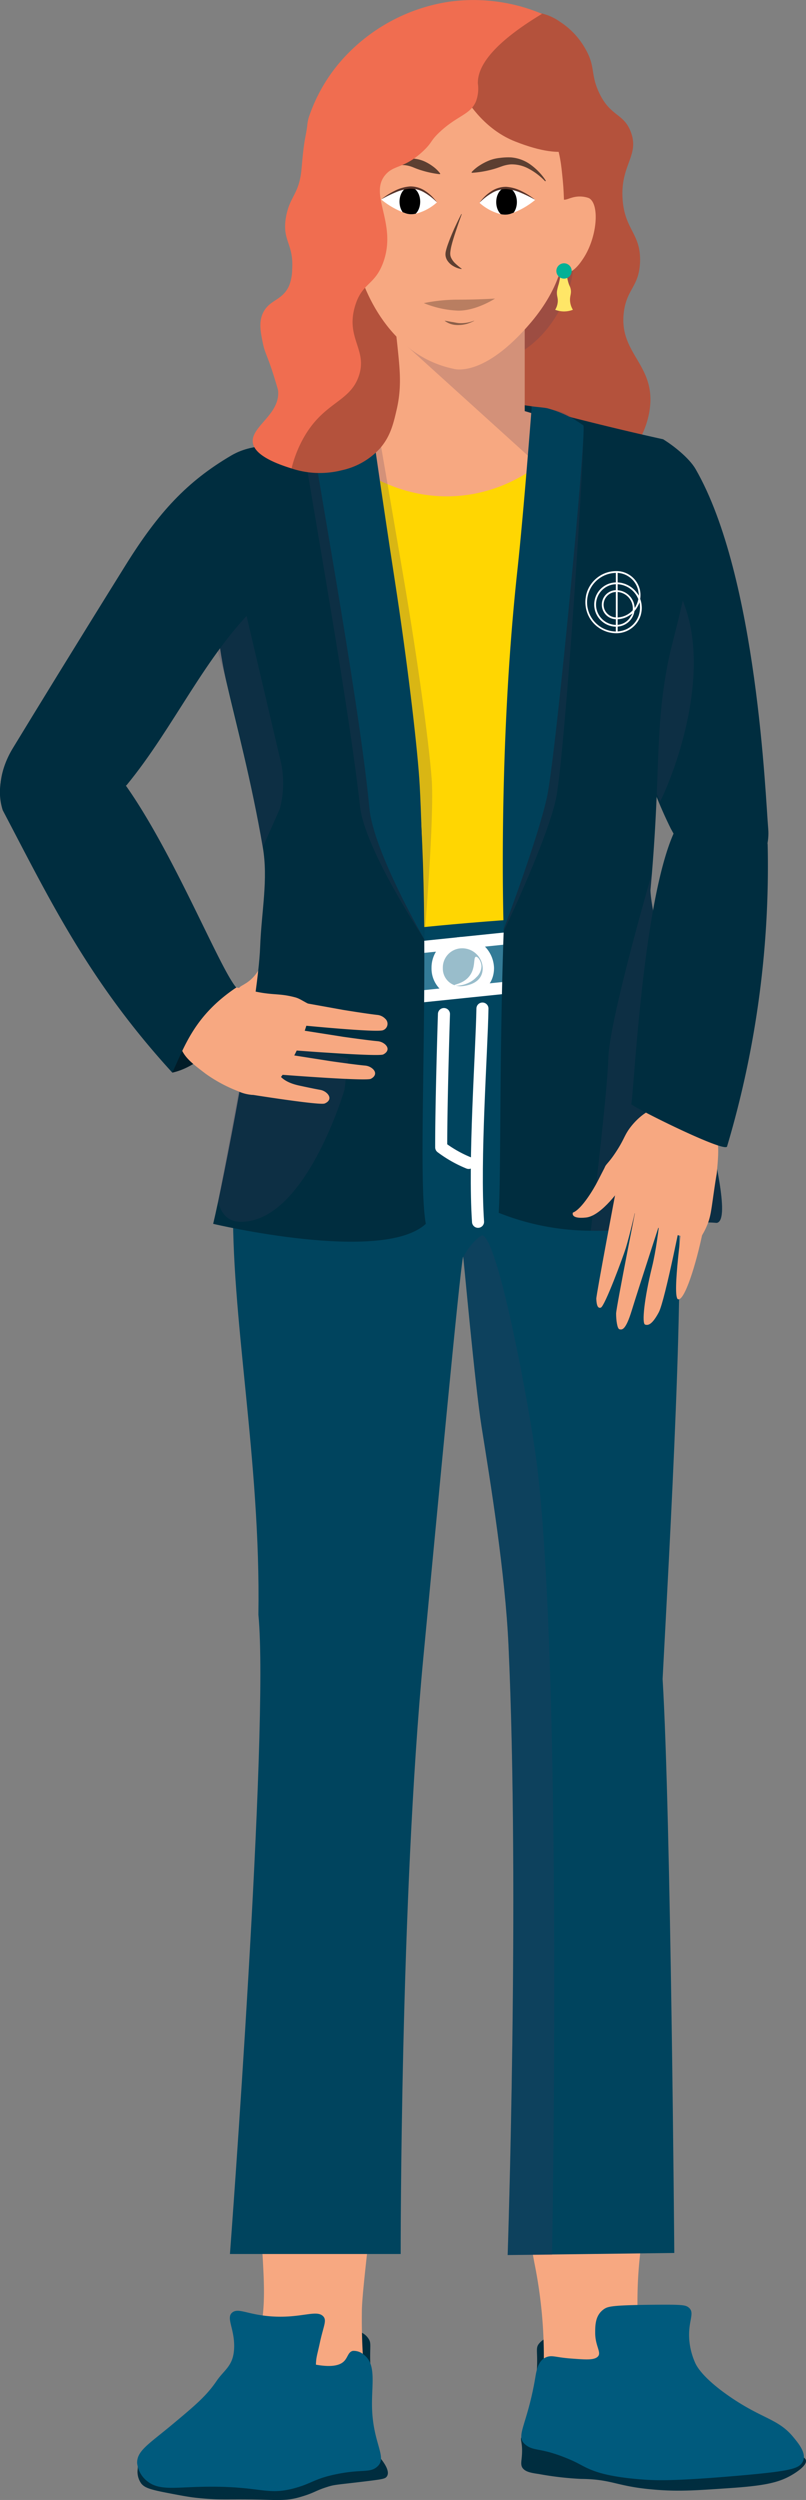 <svg id="Groupe_148" data-name="Groupe 148" xmlns="http://www.w3.org/2000/svg" xmlns:xlink="http://www.w3.org/1999/xlink" width="189.31" height="587.009" viewBox="0 0 189.31 587.009">
  <rect x="0" y="0" width="189.31" height="587.009" fill="#808080" stroke="none"/>
  <defs>
    <clipPath id="clip-path">
      <rect id="Rectangle_174" data-name="Rectangle 174" width="189.31" height="587.009" fill="none"/>
    </clipPath>
    <clipPath id="clip-path-2">
      <rect id="Rectangle_166" data-name="Rectangle 166" width="189.31" height="587.011" fill="none"/>
    </clipPath>
    <clipPath id="clip-path-3">
      <rect id="Rectangle_160" data-name="Rectangle 160" width="15.763" height="24.165" fill="none"/>
    </clipPath>
    <clipPath id="clip-path-4">
      <rect id="Rectangle_161" data-name="Rectangle 161" width="41.469" height="34.275" fill="none"/>
    </clipPath>
    <clipPath id="clip-path-5">
      <rect id="Rectangle_162" data-name="Rectangle 162" width="30.666" height="125.15" fill="none"/>
    </clipPath>
    <clipPath id="clip-path-6">
      <rect id="Rectangle_163" data-name="Rectangle 163" width="30.58" height="43.947" fill="none"/>
    </clipPath>
    <clipPath id="clip-path-7">
      <rect id="Rectangle_164" data-name="Rectangle 164" width="16.084" height="61.537" fill="none"/>
    </clipPath>
    <clipPath id="clip-path-8">
      <rect id="Rectangle_165" data-name="Rectangle 165" width="28.812" height="123.832" fill="none"/>
    </clipPath>
    <clipPath id="clip-path-9">
      <path id="Tracé_669" data-name="Tracé 669" d="M297.55,115.106a10.475,10.475,0,0,0-4.468,3.229,11.727,11.727,0,0,0,4.907,2.651,4.921,4.921,0,0,0,1.145.136,4.106,4.106,0,0,0,1.163-.168,18.692,18.692,0,0,0,5.874-3.305,18.239,18.239,0,0,0-5.476-2.606,6.776,6.776,0,0,0-1.562-.192,5.26,5.26,0,0,0-1.584.256" transform="translate(-293.082 -114.85)" fill="none"/>
    </clipPath>
    <clipPath id="clip-path-11">
      <path id="Tracé_674" data-name="Tracé 674" d="M238.5,114.792a18.247,18.247,0,0,0-5.475,2.606A18.691,18.691,0,0,0,238.9,120.7a4.1,4.1,0,0,0,1.163.168,4.942,4.942,0,0,0,1.145-.136,11.734,11.734,0,0,0,4.907-2.651,10.479,10.479,0,0,0-4.468-3.228,5.26,5.26,0,0,0-1.584-.256,6.8,6.8,0,0,0-1.562.192" transform="translate(-233.022 -114.6)" fill="none"/>
    </clipPath>
    <clipPath id="clip-path-13">
      <rect id="Rectangle_168" data-name="Rectangle 168" width="18.879" height="68.634" fill="none"/>
    </clipPath>
    <clipPath id="clip-path-14">
      <rect id="Rectangle_169" data-name="Rectangle 169" width="0.104" height="0.237" fill="none"/>
    </clipPath>
    <clipPath id="clip-path-15">
      <rect id="Rectangle_170" data-name="Rectangle 170" width="21.381" height="239.446" fill="none"/>
    </clipPath>
    <clipPath id="clip-path-16">
      <rect id="Rectangle_171" data-name="Rectangle 171" width="30.836" height="83.911" fill="none"/>
    </clipPath>
    <clipPath id="clip-path-17">
      <rect id="Rectangle_172" data-name="Rectangle 172" width="18.716" height="122.802" fill="none"/>
    </clipPath>
  </defs>
  <g id="Groupe_147" data-name="Groupe 147" clip-path="url(#clip-path)">
    <g id="Groupe_123" data-name="Groupe 123" transform="translate(0 -0.002)">
      <g id="Groupe_122" data-name="Groupe 122" clip-path="url(#clip-path-2)">
        <path id="Tracé_620" data-name="Tracé 620" d="M185.988,1429.865c-.084-3.628.272-4.238-.367-5.243-1.2-1.893-3.336-2.2-7.218-2.685a31.211,31.211,0,0,0-11.744.895c-3.226.839-4.853,1.288-5.505,2.686-1.171,2.508,1.1,5.943,2.814,7.673,6.368,6.412,20.224,5.9,22.23,2.206.452-.833-.106-1.075-.209-5.531" transform="translate(-99.033 -875.431)" fill="#002d3f"/>
        <path id="Tracé_621" data-name="Tracé 621" d="M85.422,1496.623c-1.1,1.022-1.25,3.206-1.271,3.7a4.748,4.748,0,0,0,.847,3.467c.815.975,2.05,1.4,6.214,2.2,3.336.638,5,.958,6.92,1.156,6.16.636,6.894.151,16.946.462,4.158.129,5.51-.137,7.886-.866,2.826-.867,2.917-1.312,5.953-2.254,1.619-.5,2.256-.44,9.038-1.271,3.667-.449,4.282-.566,4.66-1.04,1.357-1.7-2.346-5.5-3.954-7.049a95.177,95.177,0,0,1-14.4,3.12c-6.461.886-13.519,1.855-22.029.578-8.638-1.3-14.562-4.275-16.8-2.2" transform="translate(-51.805 -920.621)" fill="#002d3f"/>
        <path id="Tracé_622" data-name="Tracé 622" d="M327.474,1432.666c.111-3.627-.359-4.238.485-5.243,1.59-1.893,4.41-2.2,9.541-2.685a54.213,54.213,0,0,1,15.524.9c4.264.839,6.414,1.288,7.277,2.686,1.548,2.508-1.449,5.943-3.719,7.673-8.417,6.413-26.734,5.9-29.384,2.207-.6-.833.14-1.076.277-5.532" transform="translate(-201.33 -877.156)" fill="#002d3f"/>
        <path id="Tracé_623" data-name="Tracé 623" d="M318.646,1487.721c-.552.707.317,1.232,0,4.735-.123,1.35-.331,2.144.42,2.869.7.679,1.826.895,3.574,1.148a74.232,74.232,0,0,0,9.882,1.148c7.793.079,8.2,1.862,18.081,2.582,5.229.381,9.163.11,17.03-.431,7.642-.525,11.085-1.2,14.087-2.869.564-.313,4.359-2.464,3.574-3.874-.623-1.118-3.832-1.241-5.046-1.291-12.423-.506-33.772-2.179-37.214-2.439-12.419-.939-22.666-3.784-24.389-1.578" transform="translate(-196.091 -915.56)" fill="#002d3f"/>
        <path id="Tracé_624" data-name="Tracé 624" d="M295.349,7.325a12.261,12.261,0,0,1,7.1,2.3,18.007,18.007,0,0,1,5.811,6.1c2.608,4.389,1.282,6,3.3,10.4,2.669,5.819,5.855,4.889,7.532,9.4,2.075,5.577-2.538,7.712-1.937,15.854.531,7.2,4.322,7.968,4.089,14.634-.2,5.793-3.1,6.26-3.8,11.765-1.15,9.041,6.162,11.8,6.241,20.373.069,7.546-5.483,17.22-14.635,19.369-8.933,2.1-17.66-3.829-21.305-10.33-1.753-3.125-2.833-7.279.215-23.458,4.823-25.6,10.288-29.833,6.886-37.662-4.41-10.149-16.251-9.151-17.217-18.077-.93-8.586,9.27-16.492,10.761-17.647,3.192-2.474,5.4-2.949,6.958-3.013" transform="translate(-170.914 -4.504)" fill="#b4523c"/>
        <g id="Groupe_106" data-name="Groupe 106" transform="translate(118.829 59.764)" opacity="0.2">
          <g id="Groupe_105" data-name="Groupe 105">
            <g id="Groupe_104" data-name="Groupe 104" clip-path="url(#clip-path-3)">
              <path id="Tracé_625" data-name="Tracé 625" d="M324.1,155.879c2.53,1.829-.357,12.126-6.528,18.651a25.371,25.371,0,0,1-6.958,5.165c-.69-1.816-2.6-7.539-.144-13.486,3.011-7.285,11.275-12.033,13.63-10.33" transform="translate(-309.251 -155.531)" fill="#41385a"/>
            </g>
          </g>
        </g>
        <path id="Tracé_626" data-name="Tracé 626" d="M320.532,247.647l-2.821-.392v2.217h2.821Z" transform="translate(-195.631 -152.246)" fill="#002d3f"/>
        <path id="Tracé_627" data-name="Tracé 627" d="M227.456,238.332,196.183,249.9l2.471,26.737,57.032-.833,7.989-26.647Z" transform="translate(-120.8 -146.752)" fill="#f7a881"/>
        <path id="Tracé_628" data-name="Tracé 628" d="M173.03,1337.448a145.362,145.362,0,0,0,.954,18.938l-31.016.215a42.569,42.569,0,0,0,5.249-10.761c2.261-7.056,1.977-12.851,1.432-22.167-.235-4.013-2.768-18.79-3.942-25.515,8.51-.5,23.305-6.456,31.815-6.959.4,4.448-4.392,39.547-4.492,46.247" transform="translate(-88.033 -795.057)" fill="#f7a881"/>
        <path id="Tracé_629" data-name="Tracé 629" d="M137.1,1422.409a3.614,3.614,0,0,0-2.636-.925c-1.178.278-1.13,1.684-2.259,2.619-.9.742-2.657,1.29-6.4.616.063-1.832.271-2.111.941-5.213.855-3.952,1.7-5.192.753-6.162-1.616-1.653-5.359.624-12.615,0-5.2-.448-7.246-1.96-8.661-.925-1.669,1.221.521,3.8.377,8.32-.138,4.287-2.285,5.1-4.142,7.832-2.393,3.515-5.074,5.755-10.356,10.169-5.486,4.584-8.372,6.193-8.285,9.09a6.265,6.265,0,0,0,2.448,4.314c2.9,2.227,6.538,1.318,13.745,1.233,13.021-.155,14.175,2.164,20.9.308,3.93-1.084,4.544-2.183,9.6-3.235,6.015-1.251,7.867-.264,9.6-1.7,2.7-2.229-1-5.338-1.13-14.329-.076-5.234,1.036-9.79-1.883-12.017" transform="translate(-51.606 -869.479)" fill="#005a7d"/>
        <path id="Tracé_630" data-name="Tracé 630" d="M146.111,591.711c-.087-.75,1.889-.872,3.8-3.26,1.846-2.312,1.773-4.425,2.81-4.547.934-.11,1.98,1.487,2.164,2.986.276,2.243-1.381,4.238-2.754,5.128-2.547,1.651-5.906.651-6.017-.307" transform="translate(-89.966 -359.535)" fill="#f7a881"/>
        <path id="Tracé_631" data-name="Tracé 631" d="M268.484,213.013c-1.735,5.8-6.354,12.251-18.5,10.3-17.789-2.85-11.353-29.827-11.353-29.827V173.8h30.85v31.062a25.382,25.382,0,0,1-1,8.155" transform="translate(-146.241 -107.014)" fill="#f7a881"/>
        <g id="Groupe_109" data-name="Groupe 109" transform="translate(90.201 75.722)" opacity="0.2">
          <g id="Groupe_108" data-name="Groupe 108">
            <g id="Groupe_107" data-name="Groupe 107" clip-path="url(#clip-path-4)">
              <path id="Tracé_632" data-name="Tracé 632" d="M271.849,231.331l-34.911-31.609-2.192-2.029,2.192-.043,30.85-.593v20.6l8.426,2.738s-3.915,9.44-4.366,10.941" transform="translate(-234.746 -197.058)" fill="#41385a"/>
            </g>
          </g>
        </g>
        <path id="Tracé_633" data-name="Tracé 633" d="M237.24,294.619S216.707,370,221.076,400.509H137.625c.036-26.245,7.758-25.8-19.691-115.254-.829-14.851,12.173-15.377,12.173-15.377s13.252-10.231,18.744-4.359c15.878,16.977,37.992,17.508,53.457,3.4a15.375,15.375,0,0,1,14.366-2.657c6.306,2.063,11.921,3.613,11.921,3.613a35.5,35.5,0,0,1,8.645,24.74" transform="translate(-72.595 -162.373)" fill="#ffd602"/>
        <path id="Tracé_634" data-name="Tracé 634" d="M320.773,1322.829a110.331,110.331,0,0,1,2.063,25.108l23.38-.287a99.531,99.531,0,0,1-.86-25.969c1.165-11.829,4.7-30.717.517-34.554-5.082-4.664-21.252-2.424-28.349,2.8-2.081,1.531,1.986,26.548,3.248,32.9" transform="translate(-195.157 -790.984)" fill="#f7a881"/>
        <g id="Groupe_112" data-name="Groupe 112" transform="translate(70.842 95.403)" opacity="0.2" style="mix-blend-mode: multiply;isolation: isolate">
          <g id="Groupe_111" data-name="Groupe 111">
            <g id="Groupe_110" data-name="Groupe 110" clip-path="url(#clip-path-5)">
              <path id="Tracé_635" data-name="Tracé 635" d="M201.4,248.276s3.819,22.083,7.044,41.024,5.755,37.384,6.458,46.326-1.726,37.8-1.726,37.8S203.041,352.893,201.97,342.7c-2.8-26.673-17.575-84.777-17.607-88.683s17.036-5.741,17.036-5.741" transform="translate(-184.363 -248.278)" fill="#41385a"/>
            </g>
          </g>
        </g>
        <path id="Tracé_636" data-name="Tracé 636" d="M122.412,608.017s-7.481,12.945-17.076,15.046c0,0,4.02-17.013,9.156-18.981s5.86-1,5.86-1Z" transform="translate(-64.861 -371.199)" fill="#011c28"/>
        <path id="Tracé_637" data-name="Tracé 637" d="M319.821,1441.359c-2.818-2.087.126-4.187,2.1-15.782.3-1.786.688-4.4,2.943-5.022,1.21-.335,2,.168,5.466.43,3.308.251,5.138.39,6.1-.287,1.333-.941-.428-2.46-.42-5.739,0-1.818.01-4.179,2.1-5.6.914-.619,2.013-.913,11.774-1,6.437-.06,7.287.056,7.989.574,1.7,1.256-.023,2.994.21,7.317a16.569,16.569,0,0,0,1.472,5.883c.346.713,1.757,3.44,7.99,7.748,7.681,5.308,11.376,5.2,14.927,9.469,1.4,1.683,3.483,4.188,2.1,6.169-.973,1.4-3.275,1.972-15.348,3.013-14.545,1.254-18.958,1.09-22.076.861-7.337-.54-10.5-1.656-11.774-2.152-2.473-.964-2.835-1.54-6.1-2.87-6.063-2.471-7.547-1.6-9.461-3.013" transform="translate(-196.215 -867.189)" fill="#005a7d"/>
        <path id="Tracé_638" data-name="Tracé 638" d="M242.178,737.837c1.946,32.077,2.745,134.774,2.745,134.774l-28.711.357-10.426.132s2.852-84.773.2-143.06c-.79-17.322-4.243-38.311-6.326-51.412-1.584-9.988-4.192-39.442-4.319-39.86-.01-.036-.02-.066-.03-.092-.015.061-.026.133-.041.214-.84,4.421-5.781,57.024-9.275,93.772-5.455,57.33-5.338,140.193-5.338,140.193h-40.1s9.29-123.574,6.682-150.1c.581-36.59-6.581-70.247-5.924-98.036.494-21.1,10.09-66.437,10.09-66.437,16.115-1.36,21.6,3.076,30.636,3.443,0,0,30.157-3.443,57.04-3.443,0,0,2.659,37.288,6.346,63.605,2.322,16.548-1.655,85.471-3.25,115.949" transform="translate(-86.548 -343.603)" fill="#00445e"/>
        <path id="Tracé_639" data-name="Tracé 639" d="M265.943,568.6l-56.226,5.8,1.221,11.46,56.226-5.8Z" transform="translate(-129.133 -350.115)" fill="#337b97"/>
        <path id="Tracé_640" data-name="Tracé 640" d="M265.943,568.6l-56.226,5.8,1.221,11.46,56.226-5.8Z" transform="translate(-129.133 -350.115)" fill="none" stroke="#fff" stroke-linecap="round" stroke-linejoin="round" stroke-width="2.832"/>
        <path id="Tracé_641" data-name="Tracé 641" d="M292.777,616.309c-.18,10.325-2.022,35.481-1.036,50.073" transform="translate(-179.462 -379.492)" fill="none" stroke="#fff" stroke-linecap="round" stroke-linejoin="round" stroke-width="2.832"/>
        <path id="Tracé_642" data-name="Tracé 642" d="M270.34,619.669c-.18,5.751-.667,22.337-.646,31.3a28.912,28.912,0,0,0,6.456,3.658" transform="translate(-166.065 -381.561)" fill="none" stroke="#fff" stroke-linecap="round" stroke-linejoin="round" stroke-width="2.832"/>
        <path id="Tracé_643" data-name="Tracé 643" d="M347.808,637.263c2.154,1.779,4.518,3.588,7.1,5.38a106.324,106.324,0,0,0,14.849,8.608" transform="translate(-214.163 -392.394)" fill="none" stroke="#fff" stroke-linecap="round" stroke-linejoin="round" stroke-width="2.832"/>
        <path id="Tracé_644" data-name="Tracé 644" d="M188.517,637.263A33.138,33.138,0,0,1,174.744,651.9" transform="translate(-107.599 -392.394)" fill="none" stroke="#fff" stroke-linecap="round" stroke-linejoin="round" stroke-width="2.832"/>
        <path id="Tracé_645" data-name="Tracé 645" d="M279.258,581.959c0,3.32-2.47,5.209-6.012,5.574a5.469,5.469,0,0,1-6.012-5.574,5.85,5.85,0,0,1,5.6-5.96,6.162,6.162,0,0,1,6.42,5.96" transform="translate(-164.55 -354.655)" fill="#99bdcb"/>
        <path id="Tracé_646" data-name="Tracé 646" d="M279.258,581.959c0,3.32-2.47,5.209-6.012,5.574a5.469,5.469,0,0,1-6.012-5.574,5.85,5.85,0,0,1,5.6-5.96A6.162,6.162,0,0,1,279.258,581.959Z" transform="translate(-164.55 -354.655)" fill="none" stroke="#fff" stroke-linecap="round" stroke-linejoin="round" stroke-width="2.651"/>
        <path id="Tracé_647" data-name="Tracé 647" d="M284.161,586.835a3.607,3.607,0,0,1-1.214,2.644c-1.943,2.067-5.037,2.116-5.115,1.864-.066-.216,2.181-.368,3.554-2.211,1.467-1.969.8-4.35,1.474-4.465.476-.081,1.235,1.051,1.3,2.168" transform="translate(-171.075 -360.006)" fill="#fff"/>
        <path id="Tracé_648" data-name="Tracé 648" d="M180.249,444.338c-10.167,9.437-49.945,0-49.945,0,2.323-9.667,10.549-51.847,11.033-65.017.31-8.383,1.931-15.843.62-23.431v-.005c-2.72-15.754-6.178-28.609-8.545-38.8-5.011-21.586-3.185-51.342,3.027-53.322,15.129-4.815,25.6-8.83,25.6-8.83,6.539,17.365,9.587,44.34,14.135,68.048,7.039,36.688,1.432,106.733,4.075,121.363" transform="translate(-80.235 -156.971)" fill="#002d3f"/>
        <g id="Groupe_115" data-name="Groupe 115" transform="translate(51.223 242.943)" opacity="0.2" style="mix-blend-mode: multiply;isolation: isolate">
          <g id="Groupe_114" data-name="Groupe 114">
            <g id="Groupe_113" data-name="Groupe 113" clip-path="url(#clip-path-6)">
              <path id="Tracé_649" data-name="Tracé 649" d="M140.621,632.25l23.266,5.618L163,645.157s-9.219,31.594-24.713,31.033c-2.689-.1-4.232-1.885-4.981-4.686Z" transform="translate(-133.307 -632.25)" fill="#41385a"/>
            </g>
          </g>
        </g>
        <g id="Groupe_118" data-name="Groupe 118" transform="translate(50.421 137.378)" opacity="0.2" style="mix-blend-mode: multiply;isolation: isolate">
          <g id="Groupe_117" data-name="Groupe 117">
            <g id="Groupe_116" data-name="Groupe 116" clip-path="url(#clip-path-7)">
              <path id="Tracé_650" data-name="Tracé 650" d="M146.515,410.078l-3.993,8.977c-2.72-15.754-7.972-38.38-11.3-48.3l5.785-13.234,9.867,42.03a23.51,23.51,0,0,1-.358,10.53" transform="translate(-131.221 -357.519)" fill="#41385a"/>
            </g>
          </g>
        </g>
        <path id="Tracé_651" data-name="Tracé 651" d="M109.915,611.441c1.62-4.745,6.092-6.625,7.016-7.014a13.441,13.441,0,0,1,5.859-1,19.18,19.18,0,0,1,3.724.772c4.893,1.139,6.139.486,10.052,1.514,1.166.306,1.752.855,3.837,1.881a41.482,41.482,0,0,1-3.546,10.9c-1.792,3.662-5.425,10.208-10.3,10.143a9.744,9.744,0,0,1-3.412-.9,34.113,34.113,0,0,1-7.553-4.074c-3.338-2.538-5.332-4.054-6.045-6.837a9.273,9.273,0,0,1,.369-5.379" transform="translate(-67.299 -371.546)" fill="#f7a881"/>
        <path id="Tracé_652" data-name="Tracé 652" d="M176.566,611.149l12.692,2.287s5.492.9,8.062,1.186a2.993,2.993,0,0,1,1.885.9,1.594,1.594,0,0,1-.477,2.677c-1.176.664-19.952-1.214-19.952-1.214Z" transform="translate(-108.721 -376.314)" fill="#f7a881"/>
        <path id="Tracé_653" data-name="Tracé 653" d="M176.566,628.33l12.692,2s5.544.8,8.1,1.038a3.1,3.1,0,0,1,1.849.784c1.016.961.464,1.872-.477,2.336-1.176.579-21.363-1-21.363-1Z" transform="translate(-108.721 -386.893)" fill="#f7a881"/>
        <path id="Tracé_654" data-name="Tracé 654" d="M168.953,643.252l12.692,1.995s5.544.8,8.1,1.038a3.1,3.1,0,0,1,1.849.784c1.016.961.464,1.872-.477,2.336-1.176.579-21.363-1-21.363-1Z" transform="translate(-104.033 -396.082)" fill="#f7a881"/>
        <path id="Tracé_655" data-name="Tracé 655" d="M158.187,653.783l.5.667c1.012,1.784,3.064,2.586,5.068,3.021,1.658.36,3.6.769,4.832.988a3.1,3.1,0,0,1,1.78.931c.935,1.039.312,1.9-.664,2.289-1.219.482-17.929-2.2-17.929-2.2Z" transform="translate(-93.454 -402.566)" fill="#f7a881"/>
        <g id="Groupe_121" data-name="Groupe 121" transform="translate(70.842 96.721)" opacity="0.2" style="mix-blend-mode: multiply;isolation: isolate">
          <g id="Groupe_120" data-name="Groupe 120">
            <g id="Groupe_119" data-name="Groupe 119" clip-path="url(#clip-path-8)">
              <path id="Tracé_656" data-name="Tracé 656" d="M193.347,251.706s6.536,20.48,9.455,39.42,6.347,37.2,6.983,46.139,3.391,38.273,3.391,38.273-13.967-21.023-15.092-31.2c-2.982-26.981-13.692-84.305-13.72-88.212s8.983-4.422,8.983-4.422" transform="translate(-184.364 -251.708)" fill="#41385a"/>
            </g>
          </g>
        </g>
        <path id="Tracé_657" data-name="Tracé 657" d="M203.732,248.276s3.131,22.083,6.05,41.024,5.087,37.384,5.724,46.326,1.18,37.8,1.18,37.8-11.912-20.535-12.881-30.728c-2.536-26.673-13.713-85.753-13.741-89.659s13.669-4.765,13.669-4.765" transform="translate(-117.032 -152.875)" fill="#004059"/>
        <path id="Tracé_658" data-name="Tracé 658" d="M.642,466.435C11.8,487.676,20.863,506.6,40.475,528.052c2.955-6.348,5.262-13.431,15.016-19.983-5.422-6.243-24.11-56.117-39.282-59.287-.721-.136-6.92-1.319-11.832,3.19A14.047,14.047,0,0,0,.642,466.435" transform="translate(0 -276.189)" fill="#002d3f"/>
        <path id="Tracé_659" data-name="Tracé 659" d="M71.146,272.932c-4.1-.345-10.931-1.627-16.672,1.742-10.414,6.112-17.1,13.337-24.814,25.723C17.322,320.211,8.567,334.515,3.115,343.469-.121,348.819-.776,354.882,1.8,358.1c3.483,4.348,17.943.456,28.061-6,11.116-13.5,18.477-30.555,30.812-42.413,1.774-.6,9.895-1.211,10.676-12.668.9-13.191.481-22.708-.207-24.083" transform="translate(-0.133 -167.732)" fill="#002d3f"/>
        <path id="Tracé_660" data-name="Tracé 660" d="M188.872,175.921c2.356-1.7,6.835-.576,9.469,1.865,2.37,2.2,2.76,5.559,3.444,12.2.52,5.052.89,8.984-.287,14.06-.767,3.3-1.465,6.315-4.017,9.182a17.081,17.081,0,0,1-8.9,5.022,21.082,21.082,0,0,1-11.765-.43,30.417,30.417,0,0,1-.215-13.558c2.3-10.342,8.99-12.25,10.258-22.812.232-1.935.3-4.286,2.009-5.524" transform="translate(-108.34 -107.82)" fill="#b4523c"/>
        <path id="Tracé_661" data-name="Tracé 661" d="M217.059,95.428c.861,6.313,7.174,23.243,22.956,26.543,0,0,7,2.375,18.221-10.9,7.03-8.321,7.461-14.921,7.461-14.921s.717-11.4,0-18.43-1.148-17.94-19.512-19.949-24.534,6.169-26.4,9.756-3.587,21.593-2.726,27.905" transform="translate(-133.514 -35.376)" fill="#f7a881"/>
        <path id="Tracé_662" data-name="Tracé 662" d="M334.811,118.525c.436-.007.586.99,1.681,1.287.87.236,1.477-.2,2.524-.465a6.335,6.335,0,0,1,3.809.146c2.575,1.334,2.029,9.227-1.4,14.312-.785,1.165-2.3,3.35-4.681,3.6a4.53,4.53,0,0,1-2.206-.323c-4.6-2.256-1.488-18.533.269-18.562" transform="translate(-204.517 -72.98)" fill="#f7a881"/>
        <path id="Tracé_663" data-name="Tracé 663" d="M208.081,109.422c-.436-.007-.587.99-1.681,1.287-.87.236-1.477-.2-2.524-.465a6.333,6.333,0,0,0-3.809.146c-2.575,1.334-2.029,9.227,1.4,14.312.785,1.166,2.3,3.35,4.681,3.6a4.53,4.53,0,0,0,2.206-.323C212.948,125.728,209.838,109.451,208.081,109.422Z" transform="translate(-122.199 -67.375)" fill="none" stroke="#000" stroke-width="1.416"/>
        <path id="Tracé_664" data-name="Tracé 664" d="M276.1,130.877c-.419,1.17-.841,2.338-1.226,3.516-.4,1.171-.783,2.35-1.093,3.534a11.914,11.914,0,0,0-.341,1.761,2.809,2.809,0,0,0,0,.759,1.582,1.582,0,0,0,.081.348l.053.175.083.17a4.479,4.479,0,0,0,1,1.311,15.074,15.074,0,0,0,1.414,1.162l0,0a.056.056,0,0,1-.041.1,5.258,5.258,0,0,1-1.83-.648,4.13,4.13,0,0,1-1.5-1.4l-.136-.241-.106-.262a2.427,2.427,0,0,1-.141-.553,2.575,2.575,0,0,1-.018-.573,3.64,3.64,0,0,1,.08-.518,16.2,16.2,0,0,1,.573-1.846c.425-1.188.913-2.337,1.418-3.477.524-1.132,1.054-2.258,1.633-3.361a.054.054,0,0,1,.073-.023.056.056,0,0,1,.026.067" transform="translate(-167.664 -80.541)" fill="#5d3f31"/>
        <path id="Tracé_665" data-name="Tracé 665" d="M306.172,117.649a18.7,18.7,0,0,1-5.874,3.306,4.119,4.119,0,0,1-1.163.168,4.962,4.962,0,0,1-1.145-.136,11.735,11.735,0,0,1-4.907-2.651,10.475,10.475,0,0,1,4.468-3.229,5.26,5.26,0,0,1,1.584-.256,6.8,6.8,0,0,1,1.562.192,18.248,18.248,0,0,1,5.476,2.606" transform="translate(-180.466 -70.718)" fill="#fff"/>
        <path id="Tracé_666" data-name="Tracé 666" d="M305.5,101.713a14.794,14.794,0,0,0-3.728-2.851,8.337,8.337,0,0,0-4.259-1.067,8.128,8.128,0,0,0-2.153.466c-.718.254-1.437.52-2.187.714a23.842,23.842,0,0,1-4.771.8.118.118,0,0,1-.123-.111.122.122,0,0,1,.03-.085,9.667,9.667,0,0,1,1.96-1.6,13.242,13.242,0,0,1,2.212-1.127,9.452,9.452,0,0,1,2.443-.574,15.022,15.022,0,0,1,2.609-.119A9,9,0,0,1,302.316,98a14.044,14.044,0,0,1,1.849,1.655,12.838,12.838,0,0,1,1.514,1.924.109.109,0,0,1-.17.134Z" transform="translate(-177.51 -59.198)" fill="#5d3f31"/>
        <path id="Tracé_667" data-name="Tracé 667" d="M278.747,196.052a9.9,9.9,0,0,1-1.647.672,7.43,7.43,0,0,1-1.78.276,5.817,5.817,0,0,1-1.8-.166,5.146,5.146,0,0,1-1.624-.782.028.028,0,0,1-.007-.039.029.029,0,0,1,.028-.011c.6.075,1.158.218,1.725.3s1.114.231,1.687.262a8.481,8.481,0,0,0,3.4-.563.027.027,0,0,1,.035.016.027.027,0,0,1-.014.034" transform="translate(-167.411 -120.686)" fill="#8b5f49"/>
      </g>
    </g>
    <g id="Groupe_125" data-name="Groupe 125" transform="translate(112.616 44.131)">
      <g id="Groupe_124" data-name="Groupe 124" clip-path="url(#clip-path-9)">
        <path id="Tracé_668" data-name="Tracé 668" d="M308.176,118.01c0,1.888-1.087,3.419-2.429,3.419s-2.429-1.53-2.429-3.419,1.087-3.419,2.429-3.419,2.429,1.53,2.429,3.419" transform="translate(-299.385 -114.691)"/>
      </g>
    </g>
    <g id="Groupe_127" data-name="Groupe 127" transform="translate(0 -0.002)">
      <g id="Groupe_126" data-name="Groupe 126" clip-path="url(#clip-path-2)">
        <path id="Tracé_670" data-name="Tracé 670" d="M293.082,117.91a9.908,9.908,0,0,1,2.669-2.622,6.2,6.2,0,0,1,3.632-1.123,9.471,9.471,0,0,1,3.642,1.042,16.009,16.009,0,0,1,3.147,2.017,30,30,0,0,0-3.316-1.638,10.642,10.642,0,0,0-3.493-.889,6.337,6.337,0,0,0-3.395.944,13.575,13.575,0,0,0-2.885,2.27" transform="translate(-180.466 -70.293)" fill="#573329"/>
        <path id="Tracé_671" data-name="Tracé 671" d="M233.022,117.4A18.689,18.689,0,0,0,238.9,120.7a4.106,4.106,0,0,0,1.163.168,4.964,4.964,0,0,0,1.145-.136,11.735,11.735,0,0,0,4.907-2.651,10.478,10.478,0,0,0-4.468-3.229,5.259,5.259,0,0,0-1.584-.256,6.8,6.8,0,0,0-1.562.192,18.239,18.239,0,0,0-5.476,2.606" transform="translate(-143.484 -70.564)" fill="#fff"/>
        <path id="Tracé_672" data-name="Tracé 672" d="M228,101.114a8.6,8.6,0,0,1,1.376-1.75,10.04,10.04,0,0,1,1.771-1.414,8.869,8.869,0,0,1,4.447-1.337,14.915,14.915,0,0,1,2.369.171,7.837,7.837,0,0,1,2.2.641,11,11,0,0,1,1.937,1.165,8.042,8.042,0,0,1,1.649,1.609.119.119,0,0,1-.025.166.121.121,0,0,1-.081.023h0a23.047,23.047,0,0,1-4.266-.9c-.666-.192-1.3-.444-1.928-.7a7.411,7.411,0,0,0-1.906-.509,8.245,8.245,0,0,0-3.915.587,9.829,9.829,0,0,0-3.443,2.363l-.007.007a.109.109,0,0,1-.173-.13" transform="translate(-140.381 -59.486)" fill="#5d3f31"/>
      </g>
    </g>
    <g id="Groupe_129" data-name="Groupe 129" transform="translate(89.538 44.035)">
      <g id="Groupe_128" data-name="Groupe 128" clip-path="url(#clip-path-11)">
        <path id="Tracé_673" data-name="Tracé 673" d="M244.21,117.76c0,1.888,1.087,3.419,2.429,3.419s2.429-1.53,2.429-3.419-1.087-3.419-2.429-3.419-2.429,1.53-2.429,3.419" transform="translate(-239.911 -114.441)"/>
      </g>
    </g>
    <g id="Groupe_146" data-name="Groupe 146" transform="translate(0 -0.002)">
      <g id="Groupe_145" data-name="Groupe 145" clip-path="url(#clip-path-2)">
        <path id="Tracé_675" data-name="Tracé 675" d="M246.111,117.66a13.579,13.579,0,0,0-2.885-2.27,6.337,6.337,0,0,0-3.395-.944,10.643,10.643,0,0,0-3.493.889,30.007,30.007,0,0,0-3.316,1.638,16.005,16.005,0,0,1,3.147-2.017,9.47,9.47,0,0,1,3.642-1.042,6.2,6.2,0,0,1,3.632,1.123,9.9,9.9,0,0,1,2.669,2.622" transform="translate(-143.483 -70.139)" fill="#573329"/>
        <path id="Tracé_676" data-name="Tracé 676" d="M259.065,183.52a23.678,23.678,0,0,0,8.12,1.773c4.29,0,8.6-2.837,8.6-2.837s-3.909.253-8.6.253a40.26,40.26,0,0,0-8.12.811" transform="translate(-159.52 -112.346)" fill="#b97e61"/>
        <path id="Tracé_677" data-name="Tracé 677" d="M271.2,30.356s3.986,16.486,16.759,21.546,15.343.709,15.343.709L291.325,36.189Z" transform="translate(-166.989 -18.69)" fill="#b4523c"/>
        <path id="Tracé_678" data-name="Tracé 678" d="M166.7,32.916c.181-1.05.5-2.545.577-3.444a11.334,11.334,0,0,1,.221-1.394c.029-.131.064-.264.115-.44a39.06,39.06,0,0,1,7.954-13.732A42.166,42.166,0,0,1,200.755.378a41.687,41.687,0,0,1,21.664,2.87c-12.469,7.521-15.15,12.81-15.064,16.356a8.666,8.666,0,0,1-.43,4.161c-1.331,3.185-4.284,3.284-8.465,7.174-2.369,2.2-1.7,2.431-4.017,4.591-4.378,4.08-6.707,3.12-8.752,5.452-4.127,4.706,2.808,11.418-.574,20.66-1.983,5.419-4.942,4.685-6.6,10.186-2.3,7.623,3.013,10.266.861,16.5-2.168,6.281-8.388,6-13.2,14.922a28.365,28.365,0,0,0-2.583,6.743c-7.246-2.229-8.94-4.49-9.111-6.169-.375-3.7,6.448-6.553,5.954-12.052-.025-.28-.3-1.191-.861-3.013-1.583-5.177-2.241-5.786-2.726-8.178-.541-2.67-1.029-5.082.143-7.318,1.527-2.911,4.4-2.71,5.977-6.066a10.559,10.559,0,0,0,.767-3.977c.39-6.109-2.464-6.642-1.435-12.339.856-4.739,2.988-5.24,3.587-10.761.153-1.407.374-4.684.809-7.2" transform="translate(-95.115 0.004)" fill="#f06d50"/>
        <path id="Tracé_679" data-name="Tracé 679" d="M343.518,176.248a5.651,5.651,0,0,1-1.785.381c-.087.005-.174.011-.261.011-.115,0-.223,0-.332-.011a5.651,5.651,0,0,1-1.784-.381,4.128,4.128,0,0,0,.609-1.9c.06-1.028-.3-1.366-.179-2.508a12.864,12.864,0,0,1,.413-1.654c.212-.865.337-1.583.414-2.045.174-.005.353-.005.528-.011.2-.005.4-.011.593-.011.131-.005.256-.005.387-.011a8.11,8.11,0,0,0,.364,1.866c.234.745.375.811.495,1.328.245,1.039-.125,1.523-.141,2.546a4.59,4.59,0,0,0,.68,2.4" transform="translate(-208.959 -103.509)" fill="#ffe667"/>
        <path id="Tracé_680" data-name="Tracé 680" d="M343.691,162.7a1.8,1.8,0,1,1-1.8-1.8,1.8,1.8,0,0,1,1.8,1.8" transform="translate(-209.415 -99.075)" fill="#02b196"/>
        <path id="Tracé_681" data-name="Tracé 681" d="M408.549,373.348c-3.422,2-9.431-1.627-14.438-8.557-.811-1.12-.042-2.186-.78-3.47,0,0,0,0-.009-.005-.036-.06-.068-.12-.1-.185-.21-.365-.415-.74-.62-1.121-.036-.071-.077-.141-.114-.212-10.8-21.842-11.927-43.929-10.3-54.6.032-.217.068-.424.1-.631-.05-.06-.114-.119-.187-.19l-.055-.049.387-1.289,5.176-17.158,3.959-13.121-.865-4.329c2.16,1.295,6.091,4.315,7.64,7.006,14.528,25.229,16.432,77.585,17.052,84.429.547,6.218-3.744,11.663-6.846,13.48" transform="translate(-234.961 -165.286)" fill="#002d3f"/>
        <g id="Groupe_132" data-name="Groupe 132" transform="translate(144.079 119.53)" opacity="0.2" style="mix-blend-mode: multiply;isolation: isolate">
          <g id="Groupe_131" data-name="Groupe 131">
            <g id="Groupe_130" data-name="Groupe 130" clip-path="url(#clip-path-13)">
              <path id="Tracé_682" data-name="Tracé 682" d="M385.977,379.7c-.036-.071-.078-.141-.114-.212-10.8-21.842-11.927-43.929-10.3-54.6.032-.217.068-.424.1-.631-.05-.06-.114-.12-.187-.191l-.055-.049.387-1.29,5.827-11.666c3.846,7.768,6.4,12.085,10.227,23.169,5.564,16.129-1.985,37.458-5.89,45.465" transform="translate(-374.964 -311.069)" fill="#41385a"/>
            </g>
          </g>
        </g>
        <path id="Tracé_683" data-name="Tracé 683" d="M356.036,440.918c-7.171-.672-17.552,2.022-29.567,1.834a58.927,58.927,0,0,1-21.626-4.207c.927-13.665-.9-85.236,6.132-121.918,4.548-23.714,1.049-47.189,3.081-66.9,0,0,15.086,4.049,29.393,7.187,14.231,10.431,3.173,42.1,1.187,52.247-3.1,15.8-1.763,24.8-3.81,49.685q-.161,1.925-.346,3.978c.484,13.171,22.222,77.153,15.555,78.09" transform="translate(-187.707 -153.771)" fill="#002d3f"/>
        <g id="Groupe_135" data-name="Groupe 135" transform="translate(108.699 295.073)" opacity="0.2" style="mix-blend-mode: multiply;isolation: isolate">
          <g id="Groupe_134" data-name="Groupe 134">
            <g id="Groupe_133" data-name="Groupe 133" clip-path="url(#clip-path-14)">
              <path id="Tracé_684" data-name="Tracé 684" d="M282.955,767.918c.01.025.025.051.036.081,0,0,0,0,0,.01-.036.056-.061.1-.072.122-.046.061-.036.005.041-.214" transform="translate(-282.887 -767.918)" fill="#41385a"/>
            </g>
          </g>
        </g>
        <g id="Groupe_138" data-name="Groupe 138" transform="translate(108.803 290.051)" opacity="0.2" style="mix-blend-mode: multiply;isolation: isolate">
          <g id="Groupe_137" data-name="Groupe 137">
            <g id="Groupe_136" data-name="Groupe 136" clip-path="url(#clip-path-15)">
              <path id="Tracé_685" data-name="Tracé 685" d="M304.019,994.162v.133H293.593s2.852-84.773.2-143.061c-.79-17.322-4.243-38.312-6.326-51.412-1.584-9.988-4.121-39.386-4.314-39.87.407-.713,2.017-3.713,4.421-5.1,3.841.468,11.46,42.2,12.891,53.841,5.964,48.539,3.637,180.7,3.55,185.472" transform="translate(-283.157 -754.849)" fill="#41385a"/>
            </g>
          </g>
        </g>
        <g id="Groupe_141" data-name="Groupe 141" transform="translate(138.761 205.079)" opacity="0.2" style="mix-blend-mode: multiply;isolation: isolate">
          <g id="Groupe_140" data-name="Groupe 140">
            <g id="Groupe_139" data-name="Groupe 139" clip-path="url(#clip-path-16)">
              <path id="Tracé_686" data-name="Tracé 686" d="M390.691,615.779c-7.171-.672-17.552,2.022-29.567,1.834,1.416-11.857,3.937-33.723,4.126-40.517.224-8.048,7.91-35.317,10.233-43.385q-.161,1.925-.346,3.978c.484,13.171,22.222,77.153,15.555,78.091" transform="translate(-361.124 -533.711)" fill="#41385a"/>
            </g>
          </g>
        </g>
        <path id="Tracé_687" data-name="Tracé 687" d="M374.8,681.507c.3-.472,2.808-4.254,6.821-5.488,5.027-1.545,11.468,1.2,13.548,5.715,1.14,2.475.89,5.309.541,9.277-.087.986-.071.293-.755,5.059-.593,4.131-.729,5.52-1.482,7.428a16.676,16.676,0,0,1-1.892,3.5,29.976,29.976,0,0,1-14.381-5.5c-.981-.718-9.185-6.829-7.9-11.206.305-1.04.859-1,2.774-3.947,1.622-2.492,1.816-3.426,2.727-4.84" transform="translate(-227.313 -415.991)" fill="#f7a881"/>
        <path id="Tracé_688" data-name="Tracé 688" d="M357.85,712.1s-1.225,2.345-1.988,3.851-3.654,6.46-5.755,7.251c0,0-.712,1.556,3.072,1.163s8.387-7.289,8.387-7.289Z" transform="translate(-215.545 -438.478)" fill="#f7a881"/>
        <path id="Tracé_689" data-name="Tracé 689" d="M369.149,725.767s-4.706,24.84-4.66,25.655.14,2.4,1.072,2.061,5.194-11.833,5.882-14.05,3.2-12.036,3.018-13.667-5.312,0-5.312,0" transform="translate(-224.435 -446.444)" fill="#f7a881"/>
        <path id="Tracé_690" data-name="Tracé 690" d="M381.709,732.237S376.6,757.96,376.6,759.3c0,1.471.253,3.6.8,3.7s1.4.425,2.891-4.466,8.282-25.706,8.282-25.706Z" transform="translate(-231.893 -450.874)" fill="#f7a881"/>
        <path id="Tracé_691" data-name="Tracé 691" d="M402.665,728.1s-4.194,21.483-5.685,24.264-2.443,3.165-3.225,2.877-.191-6.079,1.641-13.531,2.646-20.276,2.646-20.276Z" transform="translate(-242.248 -444.224)" fill="#f7a881"/>
        <path id="Tracé_692" data-name="Tracé 692" d="M419.587,747.658c-1.639,8.087-4.38,16.592-5.871,16.112s1.123-18.83,1.123-18.83Z" transform="translate(-254.463 -458.696)" fill="#f7a881"/>
        <path id="Tracé_693" data-name="Tracé 693" d="M417.91,503.251a230.73,230.73,0,0,1-9.536,70.939c-.481,1.592-22.6-9.459-22.494-9.967.64-2.945,2.678-47.7,10.09-63.854.566-.467,7.79-6.364,14.268-4.789,5.121,1.245,6.537,2.3,7.672,7.672" transform="translate(-237.605 -304.987)" fill="#002d3f"/>
        <g id="Groupe_144" data-name="Groupe 144" transform="translate(118.301 95.922)" opacity="0.2" style="mix-blend-mode: multiply;isolation: isolate">
          <g id="Groupe_143" data-name="Groupe 143">
            <g id="Groupe_142" data-name="Groupe 142" clip-path="url(#clip-path-17)">
              <path id="Tracé_694" data-name="Tracé 694" d="M317.375,249.628c.932.152,1.87.27,2.8.455,2.926.585,5.512,2.991,6.332,3.836s-4.275,77.69-6.362,87.4-12.266,31.113-12.266,31.113.653-41.555,5.314-84.42c1.462-13.447,4.186-38.383,4.186-38.383" transform="translate(-307.875 -249.629)" fill="#41385a"/>
            </g>
          </g>
        </g>
        <path id="Tracé_695" data-name="Tracé 695" d="M314.145,248.276c.932.152,2.689.27,3.615.455a25.616,25.616,0,0,1,8.5,4.037c.819.845-6.444,77.489-8.531,87.2s-10.185,31.113-10.185,31.113-1.428-41.555,3.233-84.42c1.462-13.447,3.367-38.383,3.367-38.383" transform="translate(-189.244 -152.875)" fill="#004059"/>
        <path id="Tracé_696" data-name="Tracé 696" d="M371.015,357.333c0-.09-.01-.174-.019-.258s-.016-.161-.026-.236c0-.01,0-.019,0-.029l0-.013v-.007c-.01-.077-.023-.148-.033-.22-.029-.161-.064-.319-.109-.493-.019-.071-.035-.139-.058-.2l-.013-.045c-.026-.087-.055-.181-.087-.268l-.019-.058.006-.058a6.037,6.037,0,0,0,.058-.822c0-.084,0-.167,0-.252s-.01-.164-.016-.245-.016-.161-.029-.239-.02-.161-.036-.235c-.013-.09-.029-.168-.045-.242s-.039-.168-.058-.248c-.052-.171-.1-.313-.142-.442-.026-.068-.048-.136-.077-.2s-.051-.132-.081-.19a6.346,6.346,0,0,0-.3-.584c-.036-.061-.071-.12-.11-.178a5.753,5.753,0,0,0-1.3-1.419c-.055-.042-.11-.084-.168-.123s-.119-.087-.177-.122c-.126-.084-.248-.158-.371-.229l-.051-.026-.068-.039c-.09-.045-.194-.1-.3-.142l-.042-.019c-.039-.019-.078-.035-.12-.052-.074-.032-.139-.058-.206-.084s-.135-.048-.2-.071-.132-.042-.2-.061A6.565,6.565,0,0,0,365.7,349l-.2-.016c-.065-.007-.123-.01-.187-.013h-.264c-.12,0-.239,0-.352.01-.219.01-.445.029-.671.061l-.016,0h-.016a.529.529,0,0,1-.074.013.63.63,0,0,0-.071.013c-.1.013-.184.032-.267.048l-.026.006h-.01c-.09.02-.184.039-.274.065s-.177.045-.258.071l-.126.039-.126.035-.029.013-.038.013-.052.019c-.058.02-.116.039-.171.061-.155.058-.281.11-.393.165l-.045.019c-.065.026-.129.055-.194.087a6.5,6.5,0,0,0-.838.487c-.093.061-.181.12-.264.184s-.139.1-.2.155c-.106.077-.2.161-.316.261-.068.061-.132.116-.19.177l-.01.01-.013.01a.157.157,0,0,0-.032.032c-.061.055-.116.11-.168.164a.7.7,0,0,0-.048.055l-.013.013c-.058.058-.113.116-.161.174a7.1,7.1,0,0,0-1.154,1.761c-.042.08-.071.148-.1.216s-.071.165-.1.255c-.026.068-.052.129-.071.193l-.032.1-.035.106c0,.007-.01.029-.016.048s-.01.029-.013.045c-.032.093-.051.177-.074.261v.01l0,.01a.048.048,0,0,0-.007.019l0,.013,0,.013c-.026.094-.045.184-.064.277l0,.01v.013a.076.076,0,0,0-.01.039l0,.006v.01c-.016.068-.026.132-.036.2l0,.016,0,.013a1.342,1.342,0,0,0-.026.161c-.026.18-.045.342-.055.49-.006.078-.01.142-.013.21-.007.116-.007.229-.007.345a7.181,7.181,0,0,0,.036.745c.01.084.019.165.032.248.022.171.048.335.084.493.016.081.035.158.052.232.013.058.023.1.035.145s.026.093.042.135l0,.01v.01c.016.065.039.129.058.19l.016.058a.366.366,0,0,0,.013.035c.039.11.071.21.113.307l0,.01,0,.007a.373.373,0,0,0,.013.038c.035.1.077.187.116.274l.019.048c.048.1.1.206.148.31.01.016.016.029.023.038l0,.01.007.007c.042.087.084.164.132.249l0,0,.006.01.042.081c.035.061.077.123.116.187a1.437,1.437,0,0,0,.087.132c.061.1.12.181.178.261s.119.158.181.235c.09.116.187.229.287.342.068.081.139.155.213.229.023.026.051.055.077.084.081.074.155.145.229.216s.168.145.252.219.168.139.251.2c.065.045.129.093.194.136a3.721,3.721,0,0,0,.355.242c.074.048.145.09.213.132.084.048.164.09.245.136.061.035.116.064.171.09.087.042.164.08.242.113l.042.02h0c.084.039.177.077.274.116s.191.074.284.106c.023.01.035.013.051.019s.036.01.052.016l.1.032.1.032a2.022,2.022,0,0,0,.2.058h.013l.013.006.068.019c.116.029.222.055.335.074s.2.042.306.058a7.289,7.289,0,0,0,1.168.094c.1,0,.19,0,.287-.01.113,0,.219-.013.326-.023.081-.007.155-.016.229-.029s.126-.016.177-.026c.09-.016.164-.032.239-.048s.151-.032.226-.051c.1-.026.19-.052.277-.081.068-.019.132-.039.194-.061s.1-.039.148-.058c.081-.029.145-.052.21-.081.084-.036.154-.065.226-.1a6.2,6.2,0,0,0,.771-.436c.065-.045.129-.09.19-.135a5.816,5.816,0,0,0,.838-.735l.123-.132c.052-.058.1-.119.148-.174s.11-.135.161-.206c.026-.039.058-.078.09-.12.1-.139.178-.261.248-.377l.02-.035c.035-.061.074-.123.106-.187s.068-.123.1-.184a5.208,5.208,0,0,0,.242-.545c.026-.064.048-.129.071-.193l.02-.055a1.993,1.993,0,0,0,.061-.2l0-.01,0-.013a.573.573,0,0,0,.023-.071l0-.02c.016-.055.029-.109.042-.167l0-.007V359l.006-.016.007-.019c.02-.09.036-.171.052-.252s.029-.168.042-.255c0-.026.007-.055.013-.087s.006-.065.01-.1a.971.971,0,0,0,.013-.1c.01-.087.016-.174.019-.258q.01-.16.01-.31c0-.09,0-.181-.007-.268m-6.086,2.519-.271-.032a2.375,2.375,0,0,1-.277-.048c-.071-.019-.139-.035-.206-.055a.867.867,0,0,1-.116-.042.451.451,0,0,1-.058-.02,2.709,2.709,0,0,1-.542-.267.921.921,0,0,1-.145-.1c-.061-.042-.126-.09-.19-.142-.078-.068-.152-.139-.229-.216a.832.832,0,0,1-.113-.126c-.038-.045-.071-.084-.1-.122a1.465,1.465,0,0,1-.1-.129,2,2,0,0,1-.148-.242,2.8,2.8,0,0,1-.329-.9,1.591,1.591,0,0,1-.032-.216.468.468,0,0,1-.007-.074,2.165,2.165,0,0,1-.013-.261,2.993,2.993,0,0,1,2.6-2.96l.274-.039Zm0-6.411-.219.022a3.4,3.4,0,0,0-3.077,3.4c0,.061,0,.12,0,.181a1.481,1.481,0,0,0,.016.178c.006.074.016.139.026.2a1.4,1.4,0,0,0,.029.148,3.448,3.448,0,0,0,1.039,1.816c.065.061.132.113.187.158l.026.019.01.007.01.01a3.157,3.157,0,0,0,.423.274c.071.038.142.074.213.11l.032.013a2.215,2.215,0,0,0,.251.1,2.326,2.326,0,0,0,.255.081c.1.026.191.048.281.065s.181.029.277.038l.219.023v1.332l-.268-.022c-.064-.007-.129-.013-.193-.023l-.081-.01-.061-.01a.4.4,0,0,1-.084-.016,1.356,1.356,0,0,1-.161-.029l-.026-.006a1.59,1.59,0,0,1-.171-.038l-.032-.007a5.553,5.553,0,0,1-.578-.19c-.061-.026-.122-.048-.184-.078l-.184-.09a4.673,4.673,0,0,1-.839-.539q-.077-.058-.155-.126c-.048-.042-.1-.084-.142-.129a4.8,4.8,0,0,1-1-1.351c-.032-.065-.061-.129-.09-.2a3.415,3.415,0,0,1-.155-.393,1.655,1.655,0,0,1-.048-.161.756.756,0,0,1-.042-.139,2.161,2.161,0,0,1-.058-.239c-.01-.048-.019-.1-.029-.148s-.02-.1-.026-.158a4.72,4.72,0,0,1-.048-.687,4.8,4.8,0,0,1,4.392-4.76l.264-.02Zm0-1.819-.229.016a5.208,5.208,0,0,0-4.853,5.186,5.024,5.024,0,0,0,.055.764,1.378,1.378,0,0,0,.029.152v.013l0,.013a1.044,1.044,0,0,0,.026.135,2.1,2.1,0,0,0,.052.216c.016.077.035.145.055.209s.042.136.068.2l.006.02,0,.016a.3.3,0,0,0,.026.064l.006.016.007.016a1.93,1.93,0,0,0,.084.216c.032.08.071.158.106.229s.061.126.09.177a4.658,4.658,0,0,0,.306.5c.048.068.093.132.142.194s.1.129.152.19l.038.048c.1.116.2.223.313.329a5.343,5.343,0,0,0,.7.577c.058.039.119.078.187.12a4.435,4.435,0,0,0,.41.232c.068.035.126.065.187.09s.142.065.213.09.11.045.158.065l.045.016c.09.029.19.061.29.09l.081.023.09.022a5.125,5.125,0,0,0,.548.11l.074.01.071.01.236.02.222.016,0,.226v.9l-.255-.013c-.151-.01-.284-.019-.4-.035-.087-.01-.177-.023-.268-.036s-.164-.026-.248-.045a1.779,1.779,0,0,1-.219-.045h-.051l-.026-.016-.029-.007c-.058-.013-.116-.029-.174-.045a4.922,4.922,0,0,1-.529-.168c-.087-.029-.174-.061-.265-.1a7.033,7.033,0,0,1-.938-.465l-.068-.042c-.058-.039-.119-.074-.174-.116a2.138,2.138,0,0,1-.223-.148c-.08-.058-.174-.129-.29-.219-.058-.045-.116-.1-.178-.148-.022-.016-.045-.039-.068-.058l-.035-.029c-.1-.09-.194-.171-.274-.255s-.155-.158-.232-.245a3.322,3.322,0,0,1-.242-.277,2.929,2.929,0,0,1-.2-.251l-.01-.01,0-.006-.01-.013q-.1-.13-.2-.29a2.728,2.728,0,0,1-.155-.248c-.016-.023-.029-.045-.042-.065l-.013-.02c-.1-.164-.177-.316-.252-.474a.855.855,0,0,1-.055-.116l-.023-.048c-.019-.039-.035-.081-.052-.12-.032-.068-.058-.135-.084-.2-.032-.081-.071-.177-.1-.277s-.061-.19-.09-.287c-.019-.068-.042-.136-.058-.21s-.039-.151-.055-.222a.15.15,0,0,1-.01-.048,2.973,2.973,0,0,1-.068-.348c-.013-.074-.029-.168-.039-.264l-.01-.078-.01-.077v-.029a.217.217,0,0,1,0-.042c-.01-.1-.016-.193-.019-.29s-.01-.223-.01-.336a6.884,6.884,0,0,1,6.5-6.873l.258-.013Zm.423-2.235.264.026c.123.013.245.032.383.058.075.016.145.029.216.045s.123.029.187.045.109.032.164.048a4.977,4.977,0,0,1,1.1.477c.11.065.2.123.294.184l.039.029c.055.035.106.071.158.109a3.548,3.548,0,0,1,.294.236c.048.042.1.084.148.129.023.022.045.045.068.065l.065.061c.048.045.093.1.139.145.023.022.052.051.081.084a.623.623,0,0,0,.042.052l.071.081.051.065a1.4,1.4,0,0,1,.126.161,5.241,5.241,0,0,1,.506.822c.029.051.055.113.084.174.013.032.029.068.045.1l.029.068c.029.074.052.135.074.2.013.038.032.093.048.142l.013.035.01.039a1.344,1.344,0,0,1,.048.158,2.656,2.656,0,0,1,.068.274c.019.087.035.177.051.261l0,.022.174.967-.6-.777c-.093-.123-.193-.236-.3-.358l-.026-.023,0-.006-.006-.006c-.081-.09-.161-.174-.248-.255s-.171-.164-.258-.242c-.023-.019-.045-.039-.071-.058-.084-.071-.168-.136-.249-.2-.026-.016-.055-.039-.08-.058-.078-.055-.161-.113-.255-.174-.138-.09-.264-.168-.387-.232-.074-.042-.151-.081-.229-.116-.1-.048-.187-.093-.284-.132-.081-.036-.158-.068-.236-.1-.061-.026-.123-.045-.187-.068a1.328,1.328,0,0,0-.161-.052h-.068l-.029-.029c-.068-.019-.136-.039-.2-.055s-.148-.038-.223-.055a5.779,5.779,0,0,0-.719-.106l-.219-.02Zm0,2.66.267.029c.12.016.232.029.342.048l.065.01c.132.022.245.048.352.074s.2.051.287.084a1.9,1.9,0,0,1,.219.071c.081.026.164.058.239.091.02.006.048.019.074.029.074.032.149.065.219.1a.358.358,0,0,1,.035.016c.106.048.21.107.313.161s.171.1.248.151a1.923,1.923,0,0,1,.177.116l.071.052c.051.035.106.077.158.116l.042.032.161.132a1.125,1.125,0,0,1,.123.106c.055.048.12.106.181.168.077.081.158.161.236.245.039.042.074.084.109.129.055.058.106.126.164.2s.116.155.168.229a1.738,1.738,0,0,1,.129.2c.052.074.094.145.129.206.052.094.1.184.148.281a3.587,3.587,0,0,1,.168.364l.026.065-.013.071a5.239,5.239,0,0,1-.477,1.384l-.326.645-.126-.713c-.016-.094-.042-.2-.071-.3s-.058-.2-.09-.3-.065-.174-.1-.258a.5.5,0,0,1-.026-.058l-.026-.055c-.019-.039-.038-.081-.058-.119l0,0v0l-.029-.055v-.01a.132.132,0,0,1-.016-.029l-.019-.032c-.013-.019-.023-.038-.032-.054a1.4,1.4,0,0,0-.084-.148c-.048-.074-.09-.142-.136-.206a3.511,3.511,0,0,0-.248-.329c-.055-.064-.116-.129-.177-.193l-.132-.132a4.187,4.187,0,0,0-1.029-.735c-.055-.029-.11-.055-.164-.081l-.165-.071c-.068-.026-.123-.048-.181-.068a4.168,4.168,0,0,0-.913-.216l-.213-.023Zm0,1.816.28.048c.1.016.2.035.313.061.007,0,.019,0,.035.01.087.022.181.045.271.077a2.944,2.944,0,0,1,.29.11c.08.032.168.074.232.106a.2.2,0,0,0,.042.019l.023.013a2.408,2.408,0,0,1,.255.149,3.215,3.215,0,0,1,.493.367,2.027,2.027,0,0,1,.222.207,1.238,1.238,0,0,1,.126.135,1.4,1.4,0,0,1,.094.109,3.936,3.936,0,0,1,.6,1l.023.061c.013.032.022.062.035.094.007.016.016.045.026.074l.006.019c.013.039.029.087.042.142.013.039.023.081.032.123s.023.094.035.142a3.859,3.859,0,0,1,.087.806,3.417,3.417,0,0,1-.023.371l-.01.081-.055.061a5.219,5.219,0,0,1-3.209,1.587l-.267.032Zm0,6.418.219-.019a5.505,5.505,0,0,0,2.406-.793l.887-.542-.555.877a3.867,3.867,0,0,1-2.68,1.754l-.277.042Zm5.237-2.415c0,.068-.006.132-.013.2s-.013.142-.022.223-.023.164-.036.248c-.013.065-.022.132-.038.2-.02.09-.042.184-.065.274-.032.132-.071.258-.106.365s-.081.223-.123.322-.084.2-.129.294c-.058.119-.113.225-.171.329-.048.084-.1.171-.164.267-.039.068-.09.139-.139.21l-.038.055-.01.016-.013.013c-.12.161-.242.31-.368.448-.019.023-.042.045-.065.068a2.823,2.823,0,0,1-.2.206v0l-.019.016c-.061.061-.126.116-.187.168-.022.023-.048.045-.068.061-.071.061-.148.126-.242.194s-.164.12-.251.181a.457.457,0,0,0-.048.029c-.081.052-.161.1-.248.151a.262.262,0,0,0-.029.019c-.106.061-.2.11-.28.148s-.168.084-.287.133l-.007,0-.01,0a.023.023,0,0,1-.016.007,4.286,4.286,0,0,1-.626.219,2.377,2.377,0,0,1-.236.061c-.148.039-.31.068-.432.087-.1.013-.19.026-.28.035l-.267.029v-1.132l.213-.026a4.315,4.315,0,0,0,3.715-3.551l.01-.068.045-.052c.074-.09.148-.18.219-.277a5.014,5.014,0,0,0,.4-.6c.061-.1.116-.21.174-.319l.406-.8.048.893c.006.123.016.251.016.377,0,.09-.007.177-.01.264" transform="translate(-220.281 -214.875)" fill="#fff"/>
      </g>
    </g>
  </g>
</svg>

